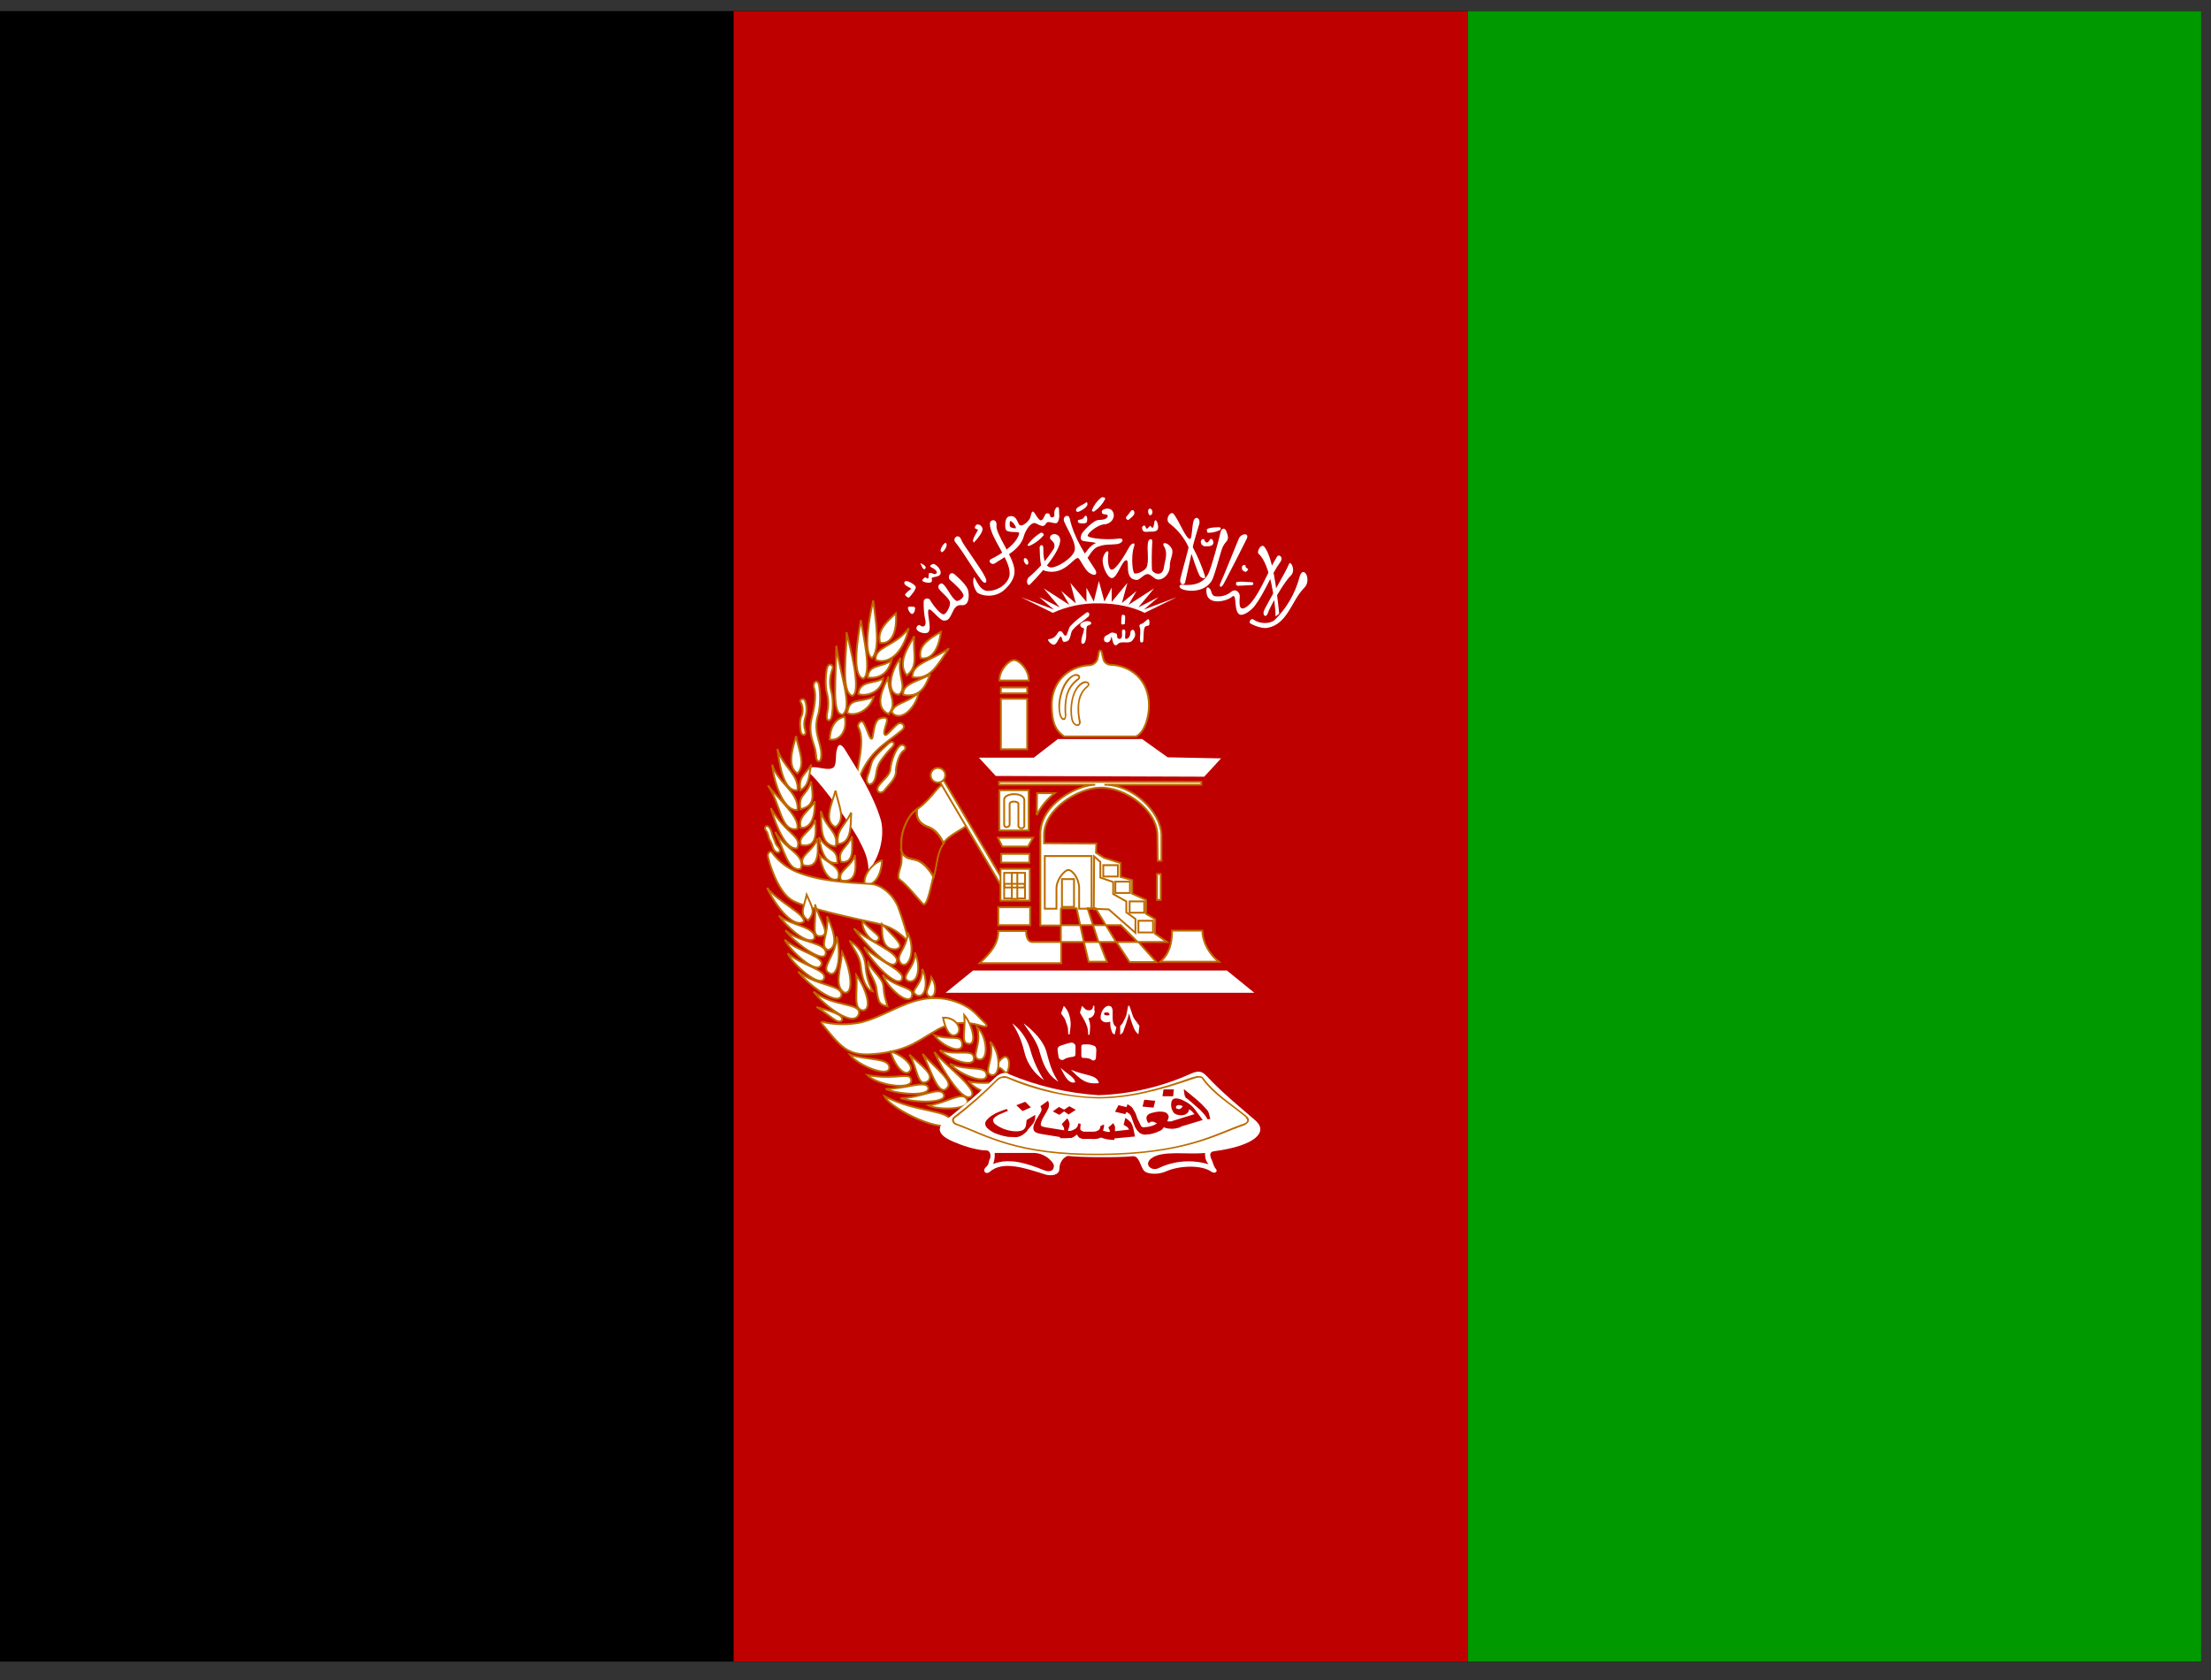 <svg width="75" height="57" viewBox="0 0 75 57" fill="none" xmlns="http://www.w3.org/2000/svg">
<rect x="0" y="0" width="75" height="57" fill="#333333" stroke="none"/>
<g clip-path="url(#clip0_1_49592)">
<path fill-rule="evenodd" clip-rule="evenodd" d="M0 0.375H74.667V56.375H0V0.375Z" fill="black"/>
<path fill-rule="evenodd" clip-rule="evenodd" d="M49.782 0.375H74.667V56.375H49.782V0.375Z" fill="#009900"/>
<path fill-rule="evenodd" clip-rule="evenodd" d="M24.885 0.375H49.782V56.375H24.885V0.375Z" fill="#BF0000"/>
<path fill-rule="evenodd" clip-rule="evenodd" d="M39.757 31.575H40.787C40.787 31.972 41.035 32.394 41.345 32.63H39.36C39.67 32.357 39.757 32.009 39.757 31.575Z" fill="white" stroke="#BD6B00" stroke-width="0.062"/>
<path fill-rule="evenodd" clip-rule="evenodd" d="M33.206 25.707L33.777 26.327L40.849 26.352L41.42 25.731L39.608 25.694L38.74 25.074H35.886L35.067 25.707H33.206Z" fill="white"/>
<path fill-rule="evenodd" clip-rule="evenodd" d="M36.097 24.987H38.541C38.864 24.813 38.975 24.255 38.975 23.945C38.975 23.027 38.318 22.58 37.673 22.555C37.574 22.555 37.462 22.481 37.437 22.394C37.375 22.195 37.387 22.059 37.313 22.071C37.263 22.071 37.276 22.195 37.226 22.369C37.189 22.468 37.09 22.555 36.978 22.568C36.184 22.605 35.663 23.188 35.675 23.945C35.688 24.441 35.75 24.739 36.097 24.987Z" fill="white" stroke="#BD6B00" stroke-width="0.062"/>
<path fill-rule="evenodd" clip-rule="evenodd" d="M32.09 33.684H42.549L41.618 32.928H33.008L32.077 33.684H32.09Z" fill="white"/>
<path fill-rule="evenodd" clip-rule="evenodd" d="M36.891 30.818L37.077 31.389H37.511L37.164 30.818H36.891ZM36.643 31.389L36.767 31.96H37.263L37.077 31.389H36.643ZM37.511 31.389L37.859 31.96H38.591L38.02 31.389H37.511ZM33.231 32.679C33.616 32.319 33.864 32.022 33.864 31.587H34.807C34.807 31.836 34.894 31.972 35.03 31.96H35.985V31.401H35.291V28.337C35.266 27.245 36.606 26.625 37.152 26.625H33.889V26.526H40.75V26.625H37.462C38.442 26.625 39.385 27.555 39.397 28.337V29.205H39.273L39.261 28.349C39.261 27.493 38.181 26.699 37.313 26.724C36.569 26.736 35.402 27.456 35.415 28.337V28.61L37.189 28.622L37.176 28.932L37.449 29.106L38.008 29.28V29.751L38.405 29.863V30.322L38.876 30.533V31.004L39.186 31.191L39.174 31.674L39.584 31.96H38.616L39.224 32.642H38.318L37.871 31.96H37.288L37.549 32.63H36.928L36.767 31.96H35.998V32.679H33.243H33.231ZM35.985 30.818V31.389H36.643L36.519 30.818H35.973H35.985Z" fill="white" stroke="#BD6B00" stroke-width="0.062"/>
<path fill-rule="evenodd" clip-rule="evenodd" d="M36.023 29.826H36.432V30.769H36.023V29.826Z" stroke="#BD6B00" stroke-width="0.062"/>
<path fill-rule="evenodd" clip-rule="evenodd" d="M35.44 30.831H35.837V30.136C35.837 29.838 36.109 29.528 36.234 29.516C36.382 29.516 36.593 29.801 36.606 30.111V30.831H37.028V29.044H35.44V30.831V30.831ZM38.616 31.24H39.112V31.637H38.616V31.24ZM38.318 30.583H38.814V30.967H38.318V30.583ZM37.834 29.913H38.33V30.297H37.834V29.913ZM37.425 29.354H37.921V29.739H37.425V29.354Z" stroke="#BD6B00" stroke-width="0.062"/>
<path fill-rule="evenodd" clip-rule="evenodd" d="M37.09 30.831L37.611 30.855L38.516 31.65V31.178L38.206 30.955V30.583L37.76 30.334V29.925L37.325 29.776V29.243L37.114 29.056L37.102 30.843L37.09 30.831Z" stroke="#BD6B00" stroke-width="0.062"/>
<path fill-rule="evenodd" clip-rule="evenodd" d="M39.248 29.652H39.373V30.533H39.248V29.652Z" fill="white" stroke="#BD6B00" stroke-width="0.062"/>
<path fill-rule="evenodd" clip-rule="evenodd" d="M32.04 26.699C31.891 26.451 31.705 27.047 31.072 27.481C30.787 27.679 30.576 28.213 30.576 28.56C30.576 28.808 30.601 29.044 30.576 29.28C30.564 29.416 30.402 29.751 30.514 29.838C30.787 30.037 31.147 30.508 31.308 30.669C31.457 30.793 31.581 30.012 31.68 29.677C31.804 29.305 31.755 28.846 32.077 28.511C32.3 28.262 32.871 28.039 32.822 27.94L32.04 26.699Z" fill="white" stroke="#BD6B00" stroke-width="0.062"/>
<path fill-rule="evenodd" clip-rule="evenodd" d="M32.003 28.61C31.953 28.493 31.887 28.384 31.804 28.287C31.725 28.189 31.623 28.112 31.506 28.064C31.392 28.03 31.289 27.966 31.209 27.878C31.161 27.825 31.127 27.761 31.11 27.692C31.095 27.61 31.095 27.526 31.11 27.444L31.072 27.481C30.787 27.679 30.576 28.213 30.576 28.56C30.572 28.655 30.572 28.75 30.576 28.846C30.601 28.907 30.613 28.97 30.65 29.007L30.787 29.106L31.122 29.193C31.247 29.249 31.358 29.334 31.445 29.441C31.535 29.537 31.61 29.645 31.668 29.764L31.693 29.664C31.792 29.329 31.779 28.932 32.015 28.61H32.003Z" fill="#BF0000" stroke="#BD6B00" stroke-width="0.062"/>
<path d="M31.11 27.431C31.047 27.84 31.283 27.989 31.506 28.064C31.73 28.151 31.916 28.386 32.003 28.61M30.551 28.796C30.65 29.168 30.898 29.118 31.122 29.193C31.345 29.28 31.581 29.565 31.68 29.788" stroke="#BD6B00" stroke-width="0.062"/>
<path fill-rule="evenodd" clip-rule="evenodd" d="M31.829 26.451L31.953 26.377L34.149 30.086L34.025 30.161L31.829 26.439V26.451Z" fill="white" stroke="#BD6B00" stroke-width="0.062"/>
<path fill-rule="evenodd" clip-rule="evenodd" d="M32.065 26.302C32.065 26.368 32.039 26.431 31.992 26.477C31.946 26.524 31.883 26.55 31.817 26.55C31.751 26.55 31.688 26.524 31.641 26.477C31.595 26.431 31.569 26.368 31.569 26.302C31.569 26.236 31.595 26.173 31.641 26.127C31.688 26.08 31.751 26.054 31.817 26.054C31.883 26.054 31.946 26.08 31.992 26.127C32.039 26.173 32.065 26.236 32.065 26.302ZM33.951 23.324H34.844V23.523H33.951V23.324ZM33.951 23.709H34.844V25.421H33.951V23.709ZM33.901 23.089H34.894C34.918 22.754 34.584 22.394 34.397 22.394C34.199 22.406 33.889 22.766 33.901 23.089Z" fill="white" stroke="#BD6B00" stroke-width="0.062"/>
<path fill-rule="evenodd" clip-rule="evenodd" d="M36.42 22.89C36.234 22.965 36.085 23.175 35.998 23.424C35.911 23.672 35.874 23.957 35.923 24.18C35.923 24.267 35.961 24.317 35.985 24.367C36.01 24.404 36.035 24.429 36.06 24.429C36.097 24.429 36.134 24.429 36.147 24.391L36.172 24.292C36.159 24.044 36.159 23.821 36.209 23.622C36.264 23.402 36.396 23.208 36.581 23.076C36.618 23.051 36.631 23.014 36.643 22.989C36.643 22.957 36.629 22.925 36.606 22.902C36.556 22.865 36.482 22.853 36.42 22.89ZM36.444 22.94C36.494 22.915 36.544 22.94 36.569 22.952L36.581 22.977C36.581 22.989 36.581 23.002 36.544 23.027C36.353 23.166 36.217 23.368 36.159 23.597C36.108 23.825 36.095 24.06 36.122 24.292C36.122 24.319 36.113 24.345 36.097 24.367C36.097 24.367 36.097 24.379 36.072 24.367C36.072 24.367 36.047 24.367 36.023 24.329C35.998 24.283 35.981 24.233 35.973 24.18C35.936 23.957 35.973 23.684 36.06 23.436C36.147 23.213 36.283 23.014 36.432 22.94H36.444Z" fill="#BD6B00"/>
<path fill-rule="evenodd" clip-rule="evenodd" d="M36.742 23.126C36.556 23.213 36.432 23.411 36.37 23.647C36.304 23.885 36.291 24.135 36.333 24.379C36.358 24.54 36.457 24.627 36.531 24.627C36.569 24.64 36.606 24.627 36.631 24.59C36.655 24.553 36.668 24.515 36.655 24.466C36.606 24.267 36.593 24.044 36.618 23.833C36.655 23.622 36.742 23.436 36.891 23.324C36.928 23.287 36.953 23.262 36.953 23.225C36.954 23.212 36.953 23.198 36.949 23.185C36.944 23.172 36.937 23.161 36.928 23.151C36.879 23.113 36.804 23.101 36.742 23.126ZM36.767 23.188C36.817 23.163 36.866 23.175 36.891 23.188L36.904 23.225L36.866 23.275C36.783 23.341 36.714 23.424 36.663 23.518C36.612 23.612 36.58 23.715 36.569 23.821C36.531 24.044 36.556 24.28 36.593 24.466C36.606 24.515 36.593 24.54 36.593 24.565L36.531 24.578C36.494 24.578 36.407 24.515 36.383 24.367C36.345 24.156 36.358 23.883 36.42 23.659C36.482 23.436 36.606 23.25 36.767 23.188Z" fill="#BD6B00"/>
<path fill-rule="evenodd" clip-rule="evenodd" d="M33.901 26.811H34.894V28.175H33.901V26.811ZM33.963 28.97H34.918V29.267H33.963V28.97ZM33.938 29.478H34.931V30.558H33.938V29.478ZM33.864 30.781H34.943V31.389H33.864V30.781ZM34 28.721H34.869L35.042 28.424H33.851L34 28.721ZM35.167 27.654L35.179 26.91H35.775C35.519 27.109 35.311 27.364 35.167 27.654Z" fill="white" stroke="#BD6B00" stroke-width="0.062"/>
<path fill-rule="evenodd" clip-rule="evenodd" d="M34.062 27.965C34.062 28.126 34.248 28.064 34.248 27.977V27.282C34.248 27.158 34.546 27.183 34.546 27.27V28.014C34.546 28.138 34.757 28.126 34.745 28.014V27.146C34.745 26.873 34.062 26.885 34.062 27.133V27.965ZM34.062 29.615H34.77V30.483H34.062V29.615Z" stroke="#BD6B00" stroke-width="0.062"/>
<path fill-rule="evenodd" clip-rule="evenodd" d="M34.509 29.987H34.757V30.111H34.509V29.987ZM34.075 29.987H34.323V30.111H34.075V29.987ZM34.323 29.615H34.509V29.987H34.323V29.615ZM34.323 30.111H34.509V30.496H34.323V30.111ZM30.39 20.806C30.439 21.488 30.216 21.873 29.856 21.811C29.757 21.439 29.98 21.178 30.39 20.806ZM29.583 22.332C29.261 22.171 29.497 20.905 29.621 20.372C29.707 21.054 29.869 22.022 29.583 22.332Z" fill="white" stroke="#BD6B00" stroke-width="0.062"/>
<path fill-rule="evenodd" clip-rule="evenodd" d="M29.695 22.394C30.241 22.58 30.688 21.997 30.824 21.314C30.378 21.935 29.645 21.935 29.707 22.394H29.695ZM29.286 23.027C28.864 22.915 29.112 21.575 29.199 21.041C29.286 21.6 29.583 22.84 29.286 23.027ZM29.434 22.989C29.459 22.53 29.918 22.654 30.241 22.406C30.179 22.654 29.993 23.051 29.434 22.989ZM28.913 23.61C28.492 23.486 28.74 22.046 28.715 21.451C28.839 21.972 29.236 23.473 28.913 23.61ZM29.112 23.548C29.459 23.659 29.918 23.424 29.956 23.014C29.645 23.225 29.174 23.064 29.112 23.548Z" fill="white" stroke="#BD6B00" stroke-width="0.062"/>
<path fill-rule="evenodd" clip-rule="evenodd" d="M28.591 24.242C28.194 24.28 28.367 23.051 28.367 21.91C28.516 22.977 28.926 23.957 28.591 24.242Z" fill="white" stroke="#BD6B00" stroke-width="0.062"/>
<path fill-rule="evenodd" clip-rule="evenodd" d="M28.74 24.193C29.013 24.317 29.497 24.106 29.633 23.647C29.137 23.858 28.814 23.647 28.74 24.193ZM31.916 21.439C31.841 22.047 31.593 22.394 31.234 22.332C31.134 21.96 31.432 21.712 31.916 21.439ZM30.948 22.977C31.556 23.064 31.767 22.605 32.189 21.997C31.606 22.419 30.923 22.493 30.948 22.989V22.977Z" fill="white" stroke="#BD6B00" stroke-width="0.062"/>
<path fill-rule="evenodd" clip-rule="evenodd" d="M30.762 22.915C30.439 22.518 30.762 22.009 31.01 21.587C30.961 22.22 31.172 22.58 30.762 22.915ZM30.638 23.573C30.588 23.175 31.258 23.089 31.556 22.878C31.445 23.101 31.308 23.709 30.626 23.573H30.638Z" fill="white" stroke="#BD6B00" stroke-width="0.062"/>
<path fill-rule="evenodd" clip-rule="evenodd" d="M30.489 23.573C30.03 23.523 30.216 22.741 30.551 22.319C30.415 22.915 30.799 23.324 30.489 23.573Z" fill="white" stroke="#BD6B00" stroke-width="0.062"/>
<path fill-rule="evenodd" clip-rule="evenodd" d="M30.142 24.23C29.621 23.982 29.956 23.337 30.142 22.952C30.067 23.461 30.489 23.846 30.142 24.218V24.23Z" fill="white" stroke="#BD6B00" stroke-width="0.062"/>
<path fill-rule="evenodd" clip-rule="evenodd" d="M30.241 24.156C30.514 24.528 31.047 24.056 31.159 23.511C30.7 23.895 30.353 23.833 30.241 24.168V24.156ZM29.05 26.674C29 26.141 29.397 25.185 29.112 24.664C29.075 24.59 29.199 24.404 29.286 24.515C29.41 24.701 29.534 25.223 29.596 25.024C29.645 24.813 29.658 24.453 29.844 24.379C29.968 24.342 30.129 24.305 30.08 24.503C30.03 24.677 29.931 24.925 30.043 24.937C30.105 24.937 30.291 24.689 30.452 24.565C30.576 24.466 30.774 24.64 30.576 24.788C29.98 25.285 29.397 25.52 29.05 26.674ZM27.971 34.677C27.896 34.677 27.809 34.64 27.896 34.751C28.603 35.62 28.802 35.868 29.832 35.744C30.861 35.607 31.11 35.322 31.841 34.913C32.053 34.801 32.285 34.733 32.524 34.711C32.762 34.69 33.003 34.716 33.231 34.788C33.43 34.85 33.554 34.85 33.405 34.702C33.256 34.565 33.095 34.367 32.908 34.23C32.446 33.921 31.882 33.801 31.333 33.895C30.588 34.019 29.956 34.503 29.199 34.689C28.794 34.771 28.376 34.771 27.971 34.689V34.677ZM33.901 36.228C34.025 36.252 34.112 36.501 34.186 36.339C34.286 36.054 34.211 35.843 34.087 35.855C33.938 35.893 33.703 36.228 33.901 36.228Z" fill="white" stroke="#BD6B00" stroke-width="0.062"/>
<path fill-rule="evenodd" clip-rule="evenodd" d="M27.487 26.265C27.338 26.091 27.375 26.041 27.611 26.029C27.784 26.029 28.132 26.153 28.268 26.041C28.392 25.955 28.33 25.582 28.392 25.421C28.417 25.309 28.479 25.173 28.64 25.396C29.087 26.116 29.633 26.984 29.881 27.828C30.005 28.3 29.881 29.044 29.459 29.54C29.459 29.119 29.311 28.833 29.124 28.473C28.876 28.014 27.995 26.736 27.487 26.252V26.265Z" fill="white"/>
<path fill-rule="evenodd" clip-rule="evenodd" d="M29.335 30.037C29.832 30.037 29.918 29.379 29.918 29.193C29.67 29.242 29.248 29.652 29.335 30.037ZM33.616 36.476C33.963 36.55 33.951 35.707 33.591 35.347C33.752 35.893 33.343 36.389 33.603 36.463L33.616 36.476ZM33.467 36.463C33.492 36.86 32.474 36.414 32.226 36.091C32.822 36.352 33.442 36.141 33.467 36.463ZM33.033 35.893C33.07 36.277 32.164 35.93 31.879 35.632C32.487 35.831 32.995 35.57 33.033 35.88V35.893ZM33.194 35.942C33.554 36.029 33.492 35.148 33.144 34.85C33.318 35.434 32.921 35.855 33.194 35.942ZM32.822 35.409C33.181 35.496 32.971 34.739 32.71 34.441C32.76 34.987 32.586 35.372 32.834 35.409H32.822ZM32.636 35.409C32.673 35.806 31.966 35.508 31.693 35.123C32.288 35.31 32.598 35.086 32.636 35.409ZM32.45 35.099C32.673 34.937 32.437 34.503 31.99 34.528C32.04 34.788 32.189 35.26 32.45 35.099ZM34.186 36.922C34.199 37.319 33.194 37.121 32.871 36.699C33.517 36.823 34.149 36.6 34.174 36.922H34.186ZM30.167 36.203C30.204 36.6 29.1 36.153 28.827 35.781C29.41 35.98 30.129 35.88 30.167 36.203ZM30.837 36.364C31.072 36.203 30.601 35.781 30.216 35.682C30.266 35.942 30.588 36.526 30.837 36.377V36.364ZM30.911 36.65C30.936 37.009 29.732 36.811 29.422 36.476C30.452 36.662 30.874 36.339 30.911 36.65Z" fill="white" stroke="#BD6B00" stroke-width="0.062"/>
<path fill-rule="evenodd" clip-rule="evenodd" d="M31.482 36.885C31.606 37.22 30.452 37.133 30.043 36.947C30.7 36.947 31.382 36.65 31.482 36.885Z" fill="white" stroke="#BD6B00" stroke-width="0.062"/>
<path fill-rule="evenodd" clip-rule="evenodd" d="M32.015 37.133C32.139 37.431 31.072 37.431 30.551 37.258C31.246 37.258 31.891 36.836 32.015 37.133ZM32.797 37.295C32.995 37.654 31.854 37.679 31.494 37.506C32.139 37.419 32.636 37.009 32.797 37.295ZM31.469 36.687C31.11 36.91 31.134 36.24 30.849 35.781C31.296 36.191 31.717 36.476 31.469 36.687Z" fill="white" stroke="#BD6B00" stroke-width="0.062"/>
<path fill-rule="evenodd" clip-rule="evenodd" d="M32.114 36.935C31.817 37.195 31.569 36.277 31.296 35.756C31.742 36.252 32.387 36.712 32.114 36.922V36.935ZM32.958 37.183C32.71 37.481 31.966 36.315 31.693 35.694C32.102 36.178 33.157 36.935 32.958 37.183ZM32.239 38.076C32.114 38.523 30.229 37.654 30.005 37.195C31.097 37.766 32.263 37.642 32.239 38.064V38.076ZM26.196 28.92C26.147 28.858 26.023 28.92 26.047 29.056C26.085 29.242 26.358 30.198 26.829 30.52C27.164 30.769 28.938 31.153 29.732 31.327C30.179 31.414 30.539 31.637 30.837 31.985C30.735 31.573 30.61 31.167 30.464 30.769C30.315 30.396 29.918 29.999 29.497 29.987C28.74 29.95 27.747 29.888 27.015 29.578C26.684 29.438 26.396 29.21 26.184 28.92H26.196Z" fill="white" stroke="#BD6B00" stroke-width="0.062"/>
<path fill-rule="evenodd" clip-rule="evenodd" d="M30.576 32.704C30.824 32.878 31.085 32.245 30.787 31.637C30.774 32.22 30.315 32.419 30.576 32.704Z" fill="white" stroke="#BD6B00" stroke-width="0.062"/>
<path fill-rule="evenodd" clip-rule="evenodd" d="M30.812 33.287C31.147 33.386 31.246 32.791 31.035 32.319C31.072 32.828 30.502 33.138 30.812 33.287Z" fill="white" stroke="#BD6B00" stroke-width="0.062"/>
<path fill-rule="evenodd" clip-rule="evenodd" d="M31.072 33.759C31.395 33.92 31.506 33.312 31.283 32.878C31.308 33.436 30.824 33.61 31.072 33.746V33.759Z" fill="white" stroke="#BD6B00" stroke-width="0.062"/>
<path fill-rule="evenodd" clip-rule="evenodd" d="M30.936 33.796C30.812 34.168 30.067 33.461 29.943 33.076C30.402 33.535 31.023 33.473 30.936 33.783V33.796Z" fill="white" stroke="#BD6B00" stroke-width="0.062"/>
<path fill-rule="evenodd" clip-rule="evenodd" d="M30.601 33.213C30.452 33.585 29.521 32.592 29.311 32.133C29.77 32.592 30.7 32.94 30.601 33.2V33.213Z" fill="white" stroke="#BD6B00" stroke-width="0.062"/>
<path fill-rule="evenodd" clip-rule="evenodd" d="M30.415 32.63C30.266 33.064 29.261 31.91 28.963 31.501C29.459 31.947 30.526 32.319 30.415 32.63ZM30.378 32.208C30.75 32.133 30.365 31.836 29.918 31.352C29.906 31.86 29.98 32.22 30.378 32.208Z" fill="white" stroke="#BD6B00" stroke-width="0.062"/>
<path fill-rule="evenodd" clip-rule="evenodd" d="M29.77 31.91C29.931 31.749 29.633 31.674 29.261 31.253C29.199 31.538 29.608 32.059 29.782 31.91H29.77ZM31.506 33.796C31.705 33.92 31.829 33.511 31.593 33.151C31.531 33.548 31.333 33.647 31.506 33.796ZM27.263 31.277C26.854 31.525 26.196 30.533 26.023 30.123C26.382 30.595 27.338 31.017 27.263 31.277Z" fill="white" stroke="#BD6B00" stroke-width="0.062"/>
<path fill-rule="evenodd" clip-rule="evenodd" d="M27.623 31.848C27.387 32.096 26.668 31.414 26.42 31.066C26.792 31.401 27.722 31.439 27.623 31.848Z" fill="white" stroke="#BD6B00" stroke-width="0.062"/>
<path fill-rule="evenodd" clip-rule="evenodd" d="M28.008 32.369C27.933 32.717 26.891 31.935 26.643 31.563C27.09 31.997 28.082 31.96 28.008 32.369Z" fill="white" stroke="#BD6B00" stroke-width="0.062"/>
<path fill-rule="evenodd" clip-rule="evenodd" d="M27.846 32.754C27.685 33.064 26.829 32.282 26.618 31.885C27.152 32.332 27.983 32.444 27.859 32.754H27.846ZM27.412 31.228C27.673 30.942 27.561 30.806 27.363 30.359C27.263 30.818 27.102 31.004 27.412 31.228ZM27.772 31.761C28.268 31.786 27.772 31.19 27.648 30.682C27.698 31.253 27.524 31.712 27.772 31.761Z" fill="white" stroke="#BD6B00" stroke-width="0.062"/>
<path fill-rule="evenodd" clip-rule="evenodd" d="M28.082 32.233C28.417 32.158 28.33 31.674 28.057 31.091C28.119 31.724 27.772 32.084 28.082 32.233ZM27.958 33.188C27.834 33.56 26.866 32.692 26.717 32.344C27.214 32.766 28.045 32.903 27.958 33.188Z" fill="white" stroke="#BD6B00" stroke-width="0.062"/>
<path fill-rule="evenodd" clip-rule="evenodd" d="M28.541 33.783C28.405 34.156 27.387 33.386 27.077 32.965C27.685 33.461 28.616 33.411 28.541 33.783Z" fill="white" stroke="#BD6B00" stroke-width="0.062"/>
<path fill-rule="evenodd" clip-rule="evenodd" d="M29.137 34.391C28.976 34.925 27.909 34.069 27.598 33.647C28.268 34.168 29.211 34.019 29.137 34.391ZM28.144 33.027C28.43 33.163 28.541 32.357 28.38 31.774C28.38 32.394 27.797 32.865 28.132 33.014L28.144 33.027Z" fill="white" stroke="#BD6B00" stroke-width="0.062"/>
<path fill-rule="evenodd" clip-rule="evenodd" d="M28.628 33.672C28.976 33.771 28.876 32.89 28.566 32.307C28.529 32.89 28.281 33.424 28.628 33.672ZM29.248 34.28C29.621 34.292 29.372 33.523 29.05 33.089C29.099 33.647 28.926 34.205 29.248 34.28ZM28.566 34.602C28.442 34.801 28.169 34.441 27.698 34.168C28.119 34.292 28.616 34.416 28.566 34.602ZM28.343 28.064C28.715 27.791 28.43 27.295 28.343 26.823C28.219 27.27 27.921 27.865 28.343 28.064ZM28.343 28.721C27.784 28.659 27.871 27.965 27.846 27.518C28.02 28.126 28.467 28.225 28.343 28.734V28.721ZM28.417 28.635C28.876 28.61 28.851 28.089 28.876 27.568C28.64 28.051 28.38 28.126 28.417 28.635Z" fill="white" stroke="#BD6B00" stroke-width="0.062"/>
<path fill-rule="evenodd" clip-rule="evenodd" d="M28.405 29.28C28.032 29.317 27.859 28.957 27.784 28.411C28.119 28.92 28.417 28.759 28.405 29.28ZM28.529 29.242C28.988 29.305 28.901 28.771 28.901 28.374C28.752 28.746 28.38 28.87 28.529 29.242Z" fill="white" stroke="#BD6B00" stroke-width="0.062"/>
<path fill-rule="evenodd" clip-rule="evenodd" d="M27.809 29.019C27.846 29.367 28.07 29.962 28.43 29.826C28.566 29.404 28.107 29.317 27.809 29.019Z" fill="white" stroke="#BD6B00" stroke-width="0.062"/>
<path fill-rule="evenodd" clip-rule="evenodd" d="M28.529 29.863C28.38 29.565 28.901 29.404 29 29.007C29.062 29.578 29.013 29.95 28.529 29.875V29.863ZM27.052 26.24C27.338 25.942 27.09 25.446 27.003 24.974C26.879 25.421 26.693 26.017 27.052 26.24ZM27.052 26.811C26.556 26.873 26.432 25.855 26.37 25.409C26.544 26.017 27.114 26.277 27.052 26.823V26.811ZM27.152 26.811C27.499 26.625 27.425 26.228 27.524 25.942C27.3 26.302 27.077 26.352 27.152 26.811Z" fill="white" stroke="#BD6B00" stroke-width="0.062"/>
<path fill-rule="evenodd" clip-rule="evenodd" d="M27.04 27.481C26.531 27.518 26.221 26.389 26.196 25.942C26.358 26.55 27.114 26.873 27.052 27.481H27.04ZM27.152 27.456C27.648 27.344 27.586 27.022 27.511 26.513C27.35 27.034 27.077 26.922 27.152 27.456Z" fill="white" stroke="#BD6B00" stroke-width="0.062"/>
<path fill-rule="evenodd" clip-rule="evenodd" d="M27.04 28.126C26.469 28.225 26.506 27.307 26.047 26.649C26.444 27.146 27.164 27.766 27.04 28.126ZM27.164 28.089C27.611 28.113 27.66 27.456 27.636 27.183C27.524 27.456 27.015 27.704 27.176 28.101L27.164 28.089Z" fill="white" stroke="#BD6B00" stroke-width="0.062"/>
<path fill-rule="evenodd" clip-rule="evenodd" d="M26.147 27.419C26.358 28.126 26.668 28.833 27.04 28.784C27.226 28.374 26.68 28.324 26.147 27.419Z" fill="white" stroke="#BD6B00" stroke-width="0.062"/>
<path fill-rule="evenodd" clip-rule="evenodd" d="M27.177 28.672C27.028 28.362 27.549 28.213 27.648 27.816C27.71 28.386 27.66 28.759 27.177 28.672ZM26.296 28.225C26.606 28.858 26.742 29.59 27.164 29.478C27.325 28.982 26.693 28.883 26.296 28.225Z" fill="white" stroke="#BD6B00" stroke-width="0.062"/>
<path fill-rule="evenodd" clip-rule="evenodd" d="M27.251 29.367C27.065 29.019 27.586 28.907 27.722 28.448C27.784 29.044 27.722 29.478 27.251 29.354V29.367ZM28.144 25.086C28.442 25.161 28.765 24.826 28.653 24.317C28.305 24.391 28.157 24.714 28.144 25.086ZM27.164 24.826C27.189 24.974 27.375 24.987 27.313 24.776C27.267 24.639 27.267 24.491 27.313 24.354C27.373 24.169 27.373 23.969 27.313 23.783C27.263 23.659 27.09 23.734 27.164 23.833C27.238 23.945 27.251 24.18 27.189 24.292C27.114 24.453 27.139 24.664 27.164 24.826ZM30.005 26.811C29.881 26.972 29.645 26.86 29.832 26.625C29.98 26.439 30.204 26.277 30.204 26.079C30.229 25.831 30.365 25.458 30.502 25.322C30.638 25.185 30.799 25.372 30.65 25.471C30.489 25.57 30.378 26.017 30.39 26.19C30.378 26.439 30.142 26.625 30.005 26.811ZM29.633 26.525C29.509 26.699 29.335 26.587 29.434 26.314C29.521 26.128 29.534 25.88 29.633 25.744C29.782 25.533 30.005 25.359 30.142 25.223C30.291 25.099 30.39 25.223 30.266 25.347C30.114 25.499 29.977 25.665 29.856 25.843C29.683 26.116 29.757 26.339 29.633 26.525ZM27.685 25.632C27.673 25.88 27.871 25.93 27.859 25.582C27.859 25.21 27.586 24.863 27.735 24.305C27.834 24.032 27.834 23.523 27.784 23.262C27.735 22.989 27.536 23.163 27.623 23.374C27.698 23.622 27.611 24.069 27.549 24.305C27.363 24.974 27.698 25.297 27.673 25.632H27.685ZM28.219 24.267C28.194 24.503 27.995 24.515 28.057 24.205C28.107 23.957 28.107 23.759 28.057 23.548C27.983 23.287 28.008 22.84 28.057 22.654C28.119 22.456 28.305 22.567 28.231 22.716C28.144 22.951 28.131 23.206 28.194 23.448C28.268 23.697 28.256 24.044 28.219 24.28V24.267ZM26.283 28.87C26.382 28.982 26.531 28.907 26.407 28.746C26.283 28.622 26.32 28.597 26.246 28.448C26.172 28.275 26.184 28.188 26.097 28.076C26.01 27.952 25.898 28.076 25.973 28.163C26.072 28.287 26.047 28.362 26.097 28.473C26.221 28.659 26.184 28.759 26.283 28.87ZM28.814 31.922C28.966 32.006 29.095 32.126 29.19 32.271C29.285 32.415 29.343 32.581 29.36 32.754C29.373 33.063 29.458 33.364 29.608 33.635C29.36 33.573 29.236 33.176 29.199 32.791C29.162 32.394 28.951 32.233 28.827 31.922H28.814ZM29.447 32.654C29.658 33.039 29.943 33.188 29.968 33.473C29.993 33.808 30.018 33.821 30.105 34.143C29.856 34.081 29.794 34.056 29.732 33.56C29.695 33.213 29.41 32.977 29.447 32.654Z" fill="white" stroke="#BD6B00" stroke-width="0.062"/>
<path fill-rule="evenodd" clip-rule="evenodd" d="M35.973 36.228C36.097 36.451 36.221 36.786 36.469 36.724C36.469 36.563 36.209 36.439 35.973 36.228ZM36.345 36.302C36.804 36.501 37.214 36.451 37.276 36.749C36.829 36.798 36.655 36.625 36.333 36.302H36.345ZM34.348 34.726C34.656 34.966 34.874 35.303 34.968 35.682C35.068 36.025 35.219 36.351 35.415 36.65C35.092 36.433 34.858 36.107 34.757 35.731C34.67 35.359 34.559 35.074 34.348 34.739V34.726ZM34.732 34.726C35.08 34.999 35.402 35.322 35.502 35.707C35.601 36.066 35.663 36.339 35.899 36.699C35.526 36.463 35.39 36.116 35.278 35.731C35.191 35.359 34.968 35.086 34.732 34.739V34.726ZM35.874 35.632C35.869 35.601 35.875 35.569 35.891 35.542C35.907 35.515 35.931 35.494 35.961 35.483C36.067 35.446 36.174 35.413 36.283 35.384C36.407 35.347 36.482 35.434 36.482 35.496V35.744C36.482 35.831 36.457 35.843 36.395 35.855C36.308 35.868 36.184 35.88 36.097 35.942C36.023 35.992 35.948 35.955 35.911 35.88L35.874 35.632ZM37.189 35.632C37.189 35.558 37.164 35.496 37.114 35.483C37.02 35.444 36.919 35.427 36.817 35.434C36.693 35.434 36.68 35.458 36.68 35.508V35.769C36.68 35.868 36.68 35.868 36.73 35.893C36.817 35.893 36.953 35.893 37.04 35.967C37.102 36.004 37.164 35.967 37.176 35.893L37.189 35.632Z" fill="white"/>
<path fill-rule="evenodd" clip-rule="evenodd" d="M40.874 39.119C40.874 39.267 40.899 39.392 40.998 39.503C40.43 39.332 39.819 39.38 39.286 39.64C39.062 39.739 38.789 39.516 39.05 39.305C39.422 39.019 40.254 39.181 40.874 39.119ZM33.74 39.119C33.751 39.245 33.734 39.372 33.69 39.491C34.236 39.28 34.819 39.466 35.377 39.689C35.75 39.851 35.787 39.565 35.725 39.478C35.656 39.375 35.565 39.288 35.457 39.226C35.349 39.163 35.229 39.127 35.105 39.119H33.74ZM34.211 36.426C34.05 36.364 33.876 36.426 33.715 36.6C33.181 37.121 32.549 37.63 32.04 38.039C31.854 38.2 31.668 38.498 32.462 38.784C32.499 38.808 33.082 39.032 33.454 39.032C33.616 39.032 33.616 39.255 33.578 39.317C33.516 39.441 33.566 39.491 33.442 39.602C33.306 39.727 33.442 39.863 33.566 39.764C34.013 39.367 34.757 39.627 35.464 39.851C35.638 39.9 35.936 39.888 35.936 39.652C35.936 39.404 36.122 39.23 36.234 39.218C36.531 39.267 37.971 39.28 38.405 39.23C38.653 39.193 38.678 39.59 38.814 39.727C38.913 39.838 39.273 39.863 39.534 39.751C40.03 39.528 40.775 39.528 41.085 39.751C41.209 39.838 41.321 39.751 41.246 39.664C41.147 39.541 41.159 39.466 41.109 39.367C40.986 39.119 41.085 39.069 41.209 39.057C42.574 38.87 43.02 38.411 42.598 38.027C42.053 37.555 41.457 37.072 40.936 36.513C40.787 36.364 40.688 36.302 40.402 36.426C39.414 36.874 38.348 37.123 37.263 37.158C36.213 37.09 35.181 36.847 34.211 36.439V36.426Z" fill="white"/>
<path fill-rule="evenodd" clip-rule="evenodd" d="M40.638 36.501L40.44 36.55C39.323 36.947 38.306 37.22 37.251 37.22C36.221 37.22 35.142 36.923 34.162 36.526C34.101 36.505 34.036 36.505 33.975 36.526C33.913 36.538 33.851 36.575 33.814 36.612C33.356 37.071 32.867 37.498 32.35 37.89C32.263 37.952 32.276 38.114 32.412 38.163C33.442 38.535 34.447 39.218 37.325 39.193C40.241 39.168 41.271 38.498 42.189 38.188C42.251 38.163 42.313 38.126 42.35 38.064C42.359 38.049 42.365 38.033 42.367 38.016C42.369 37.999 42.368 37.981 42.363 37.965C42.347 37.926 42.321 37.892 42.288 37.865C41.755 37.431 41.196 37.084 40.824 36.575C40.787 36.513 40.712 36.501 40.638 36.513V36.501ZM40.638 36.563C40.7 36.563 40.762 36.563 40.775 36.6C41.147 37.133 41.73 37.468 42.251 37.903L42.301 37.99C42.304 37.997 42.306 38.006 42.306 38.014C42.306 38.023 42.304 38.031 42.301 38.039C42.288 38.076 42.226 38.114 42.176 38.126C41.234 38.449 40.229 39.119 37.338 39.143C34.459 39.168 33.467 38.486 32.437 38.114C32.338 38.064 32.35 37.965 32.387 37.94C32.908 37.543 33.405 37.096 33.851 36.65C33.89 36.614 33.937 36.588 33.988 36.575H34.137C35.117 37.001 36.17 37.237 37.239 37.27C38.318 37.27 39.348 36.997 40.464 36.612C40.524 36.589 40.587 36.572 40.651 36.563H40.638Z" fill="#BD6B00"/>
<path fill-rule="evenodd" clip-rule="evenodd" d="M33.578 17.779C33.578 17.605 33.827 17.592 33.802 17.828C33.765 18.113 34.36 18.858 34.41 19.317C34.447 19.627 34.224 19.888 34.013 20.061C33.891 20.148 33.748 20.199 33.599 20.21C33.451 20.221 33.302 20.191 33.169 20.123C33.057 20.024 32.958 19.714 33.045 19.59C33.07 19.553 33.206 20.049 33.504 20.049C33.913 20.049 34.248 19.739 34.248 19.466C34.273 18.994 33.591 18.25 33.578 17.779ZM34.757 18.945C34.832 18.895 34.931 19.106 34.856 19.156C34.794 19.193 34.67 18.994 34.757 18.932V18.945ZM34.943 18.511C34.906 18.535 34.844 18.511 34.856 18.486C34.976 18.32 35.128 18.181 35.303 18.076C35.353 18.052 35.427 18.126 35.402 18.163C35.276 18.31 35.119 18.429 34.943 18.511ZM36.507 17.27C36.544 17.195 36.767 17.108 36.829 17.059C36.879 16.997 36.904 17.108 36.879 17.146C36.842 17.233 36.643 17.357 36.556 17.369C36.519 17.369 36.482 17.32 36.507 17.282V17.27ZM37.04 17.307C37.105 17.142 37.212 16.997 37.35 16.885C37.412 16.848 37.511 16.885 37.487 16.935C37.402 17.099 37.279 17.24 37.127 17.344C37.09 17.381 37.028 17.344 37.04 17.307ZM36.581 17.642C36.544 17.667 36.569 17.729 36.593 17.741C36.668 17.766 36.779 17.766 36.842 17.741C36.916 17.692 36.879 17.381 36.779 17.543C36.705 17.642 36.655 17.617 36.581 17.642ZM35.675 18.337C35.514 18.213 35.725 18.039 35.886 18.163C36.221 18.411 35.39 19.379 34.943 19.826C34.856 19.913 34.782 19.702 34.894 19.59C35.217 19.319 35.497 19.001 35.725 18.647C35.775 18.585 35.812 18.448 35.675 18.337ZM37.574 17.518C37.586 17.394 37.375 17.518 37.375 17.357C37.375 17.27 37.611 17.208 37.71 17.307C37.871 17.481 37.747 17.766 37.462 17.791C37.239 17.791 36.842 18.126 36.904 18.188C36.966 18.275 37.574 18.324 37.933 18.275C38.157 18.238 38.107 18.436 37.884 18.461C37.66 18.486 37.487 18.461 37.288 18.535C37.04 18.597 36.941 18.908 36.804 19.032C36.779 19.056 36.705 18.932 36.73 18.883C36.829 18.734 36.978 18.511 37.152 18.436C37.251 18.399 36.854 18.387 36.73 18.349C36.631 18.324 36.655 18.188 36.693 18.113C36.742 18.014 37.114 17.63 37.276 17.642C37.412 17.642 37.561 17.605 37.574 17.518ZM38.194 17.543C38.268 17.481 38.318 17.381 38.38 17.32C38.417 17.282 38.492 17.32 38.479 17.419C38.467 17.506 38.355 17.568 38.293 17.63C38.231 17.667 38.169 17.58 38.206 17.543H38.194ZM39 17.257C39.112 17.257 39.124 17.456 39.025 17.481C38.951 17.506 38.901 17.27 39 17.257ZM38.74 17.878C38.74 18.064 38.827 18.052 38.988 18.039C39.149 18.039 39.286 18.039 39.286 17.89C39.286 17.729 39.199 17.58 39.162 17.692C39.149 17.791 39.124 17.965 39.062 17.89C39.013 17.828 39.038 17.816 38.938 17.915C38.876 17.977 38.876 17.89 38.839 17.84C38.814 17.803 38.74 17.865 38.74 17.89V17.878ZM37.598 18.771C37.561 19.007 37.598 19.329 37.71 19.329C37.859 19.329 38.157 18.833 38.306 18.56C38.392 18.411 38.529 18.387 38.467 18.548C38.38 18.784 38.392 19.292 38.467 19.441C38.517 19.515 38.839 19.367 38.889 19.255C38.988 19.044 38.901 18.659 38.938 18.424C38.951 18.275 39.1 18.238 39.087 18.387C39.068 18.696 39.063 19.007 39.075 19.317C39.075 19.441 39.435 19.615 39.484 19.242C39.509 19.019 39.633 18.784 39.484 18.535C39.385 18.374 39.621 18.387 39.745 18.61C39.832 18.759 39.67 19.007 39.683 19.193C39.683 19.491 39.459 19.664 39.298 19.664C39.149 19.664 39.05 19.478 38.926 19.478C38.802 19.478 38.653 19.689 38.554 19.677C38.107 19.652 38.343 19.019 38.206 19.007C38.057 19.007 37.896 19.627 37.71 19.615C37.536 19.59 37.338 19.094 37.425 18.895C37.487 18.697 37.611 18.647 37.598 18.771ZM39.695 17.779C39.484 17.654 39.695 17.32 39.807 17.431C40.005 17.679 40.204 18.238 40.353 18.287C40.44 18.312 40.427 17.865 40.489 17.667C40.539 17.506 40.712 17.555 40.688 17.754C40.675 17.816 40.44 18.548 40.464 18.573C40.63 18.882 40.767 19.206 40.874 19.54C40.911 19.689 40.737 19.59 40.712 19.565C40.601 19.391 40.415 18.759 40.415 18.796L40.204 19.751C40.179 19.875 39.993 19.851 40.042 19.627C40.08 19.453 40.328 18.597 40.316 18.56C40.173 18.254 39.961 17.986 39.695 17.779Z" fill="white"/>
<path fill-rule="evenodd" clip-rule="evenodd" d="M40.067 19.838C40.018 19.838 39.919 19.962 40.216 20.024C40.601 20.099 41.035 19.962 41.159 19.578C41.321 19.119 41.407 18.684 41.494 18.523C41.593 18.337 41.718 18.349 41.618 18.076C41.556 17.865 41.432 17.927 41.407 18.039C41.345 18.324 41.085 19.28 40.998 19.441C40.849 19.764 40.539 19.888 40.067 19.838Z" fill="white"/>
<path fill-rule="evenodd" clip-rule="evenodd" d="M40.861 18.324C40.812 18.238 40.712 18.324 40.737 18.411C40.743 18.446 40.761 18.478 40.789 18.501C40.816 18.524 40.851 18.536 40.886 18.535C40.973 18.535 41.159 18.548 41.159 18.411C41.159 18.312 41.072 18.225 41.023 18.337C40.961 18.436 40.899 18.424 40.861 18.337V18.324ZM40.948 17.952C40.923 17.977 40.948 18.089 40.986 18.076C41.128 18.077 41.269 18.043 41.395 17.977C41.42 17.952 41.407 17.89 41.37 17.89C41.246 17.89 41.047 17.89 40.948 17.952ZM42.04 18.238C42.139 18.089 42.388 18.076 42.288 18.287C42.033 18.799 41.773 19.308 41.507 19.813C41.407 19.987 41.333 19.9 41.407 19.764C41.494 19.59 42.015 18.275 42.04 18.238Z" fill="white"/>
<path fill-rule="evenodd" clip-rule="evenodd" d="M41.085 20.061C41.06 19.962 40.899 19.813 40.923 20.086C40.948 20.558 41.606 20.409 41.792 20.247C41.978 20.086 41.829 20.781 42.065 20.855C42.189 20.893 42.437 20.719 42.561 20.558C42.896 20.123 43.12 19.491 43.43 19.069C43.554 18.895 43.368 18.771 43.306 18.908C43.008 19.379 42.66 20.347 42.276 20.595C41.966 20.793 42.065 20.347 42.053 20.198C42.04 20.099 41.916 19.95 41.755 20.086C41.625 20.19 41.462 20.243 41.296 20.235C41.209 20.235 41.122 20.235 41.085 20.061Z" fill="white"/>
<path fill-rule="evenodd" clip-rule="evenodd" d="M42.251 19.193C42.251 19.156 42.114 19.143 42.127 19.28C42.127 19.379 42.251 19.404 42.263 19.404C42.45 19.255 42.226 19.329 42.251 19.18V19.193ZM41.966 19.739C41.928 19.739 41.891 19.863 41.99 19.875L42.474 19.851C42.524 19.851 42.549 19.739 42.425 19.751C42.276 19.751 42.09 19.714 41.966 19.751V19.739ZM34.273 17.679C34.335 17.679 34.472 17.853 34.459 17.915C34.459 17.94 34.31 17.915 34.273 17.878C34.236 17.841 34.248 17.679 34.273 17.679ZM33.616 18.97C33.492 19.044 33.641 19.18 33.74 19.119C34.087 18.883 34.608 18.647 34.732 18.188C34.77 18.039 34.906 17.803 35.042 17.754C35.167 17.692 35.365 17.989 35.489 17.754C35.564 17.63 35.824 17.841 35.886 17.704C35.961 17.543 35.923 17.456 35.923 17.282C35.923 17.183 35.837 17.158 35.775 17.32C35.75 17.394 35.775 17.468 35.762 17.518C35.737 17.543 35.688 17.568 35.638 17.543C35.613 17.518 35.638 17.456 35.564 17.419C35.539 17.419 35.489 17.406 35.464 17.444C35.377 17.605 35.34 17.754 35.204 17.568C35.092 17.444 35.03 17.183 34.956 17.53C34.931 17.654 34.745 17.828 34.633 17.828C34.497 17.828 34.534 17.456 34.236 17.518C34.075 17.555 34.087 17.853 34.112 17.952C34.149 18.113 34.608 18.002 34.571 18.101C34.497 18.436 34.025 18.771 33.616 18.97ZM30.799 20.607C30.787 20.669 30.861 20.818 30.936 20.831C31.01 20.831 31.06 20.669 31.035 20.607C31.01 20.57 30.812 20.57 30.799 20.607ZM31.209 21.215C31.159 21.166 31.01 21.302 31.134 21.401C31.196 21.463 31.445 21.538 31.506 21.426C31.606 21.277 31.42 20.744 31.506 20.682C31.569 20.62 31.854 21.029 32.003 21.054C32.338 21.104 32.251 20.483 32.623 20.533C32.859 20.558 32.884 20.26 32.846 20.061C32.822 19.875 32.524 19.615 32.387 19.491C32.214 19.342 32.127 19.615 32.239 19.689C32.387 19.813 32.648 20.049 32.685 20.198C32.698 20.272 32.511 20.421 32.437 20.384C32.263 20.285 32.114 19.888 31.966 19.801C31.916 19.776 31.792 19.838 31.841 19.962C31.916 20.099 32.214 20.297 32.226 20.446C32.239 20.57 32.102 20.843 32.003 20.843C31.891 20.843 31.631 20.508 31.544 20.347C31.494 20.285 31.358 20.285 31.333 20.396C31.325 20.626 31.346 20.855 31.395 21.079C31.42 21.277 31.283 21.29 31.209 21.215ZM30.712 20.148C30.663 20.198 30.812 20.297 30.837 20.272C30.886 20.223 31.097 19.987 31.06 19.9C31.023 19.826 30.737 19.652 30.688 19.739C30.601 19.875 30.961 19.95 30.899 19.987C30.829 20.032 30.767 20.086 30.712 20.148ZM31.221 19.106C31.221 19.106 31.32 19.416 31.395 19.28C31.445 19.193 31.221 19.106 31.221 19.106ZM31.37 19.602C31.345 19.602 31.246 19.689 31.308 19.726C31.407 19.776 31.668 19.826 31.606 19.64C31.569 19.528 32.003 19.64 31.891 19.342C31.846 19.25 31.772 19.176 31.68 19.131C31.631 19.131 31.494 19.193 31.581 19.243C31.643 19.267 31.829 19.379 31.767 19.453C31.68 19.528 31.631 19.416 31.531 19.441C31.482 19.441 31.519 19.59 31.482 19.627C31.482 19.652 31.395 19.578 31.37 19.59V19.602ZM32.052 18.424C31.976 18.487 31.923 18.575 31.904 18.672C31.904 18.697 31.941 18.746 31.966 18.734C32.042 18.676 32.095 18.592 32.114 18.498C32.114 18.461 32.09 18.399 32.052 18.424ZM32.4 18.387C32.301 18.262 32.524 18.064 32.611 18.324C32.673 18.486 33.293 19.305 33.417 19.578C33.516 19.764 33.417 19.838 33.306 19.702C32.995 19.305 32.735 18.808 32.4 18.387ZM33.045 18.399C33.157 18.275 33.38 18.027 33.318 17.903C33.268 17.779 33.132 17.779 33.107 17.816C32.983 17.977 33.206 17.94 33.169 17.989C33.107 18.113 33.045 18.188 33.008 18.312C32.995 18.349 33.02 18.424 33.045 18.399ZM42.698 18.796C42.611 18.734 42.772 18.424 42.884 18.548C43.169 18.883 43.306 19.987 43.392 20.818C43.392 20.818 43.268 20.93 43.268 20.905C43.268 20.471 43.082 19.119 42.698 18.796ZM36.109 17.729C36.01 17.506 36.246 17.431 36.283 17.58C36.444 18.3 36.842 18.846 37.152 19.329C37.239 19.478 37.152 19.578 36.941 19.429C36.792 19.329 36.631 18.945 36.569 18.932C36.42 18.908 36.097 19.553 35.44 19.367C35.266 19.317 35.278 18.808 35.266 18.585C35.266 18.473 35.39 18.461 35.39 18.585C35.39 18.796 35.39 19.23 35.651 19.255C35.874 19.255 36.345 18.957 36.444 18.709C36.544 18.461 36.209 17.977 36.109 17.716V17.729Z" fill="white"/>
<path fill-rule="evenodd" clip-rule="evenodd" d="M42.871 20.731C42.921 20.582 43.628 19.391 43.727 19.131C43.777 19.007 43.976 19.354 43.777 19.54C43.603 19.689 43.095 20.533 42.995 20.831C42.946 20.955 42.822 20.893 42.871 20.731Z" fill="white"/>
<path fill-rule="evenodd" clip-rule="evenodd" d="M44.075 19.602C44.199 19.106 44.522 19.677 44.236 19.95C43.814 20.372 43.678 21.178 42.995 21.302C42.822 21.339 42.499 21.215 42.4 21.141C42.363 21.116 42.425 20.942 42.536 21.029C42.698 21.153 43.045 21.19 43.231 21.042C43.636 20.646 43.928 20.149 44.075 19.602ZM37.003 21.178C36.966 21.215 36.879 21.215 36.866 21.265C36.829 21.439 36.866 21.538 36.829 21.712C36.792 21.885 36.668 21.885 36.68 21.749C36.68 21.575 36.842 21.314 36.73 21.302C36.655 21.29 36.606 21.19 36.68 21.141C36.817 21.054 36.891 21.066 36.978 21.091C37.015 21.104 37.028 21.153 37.003 21.178Z" fill="white"/>
<path fill-rule="evenodd" clip-rule="evenodd" d="M36.904 20.93C36.73 21.104 36.556 21.166 36.395 21.364C36.32 21.439 36.333 21.55 36.283 21.662C36.246 21.774 36.109 21.786 36.072 21.774C36.01 21.724 36.023 21.525 35.948 21.625C35.874 21.736 35.837 21.873 35.737 21.873C35.65 21.873 35.489 21.687 35.576 21.687C35.861 21.649 35.849 21.439 35.948 21.414C36.072 21.401 36.072 21.6 36.159 21.563C36.209 21.538 36.246 21.302 36.308 21.24C36.494 21.042 36.643 20.942 36.842 20.793C36.928 20.719 37.003 20.855 36.904 20.942V20.93ZM37.561 21.55C37.412 21.575 37.437 21.761 37.487 21.774C37.549 21.811 37.66 21.823 37.698 21.612C37.722 21.525 37.735 22.047 37.921 21.848C38.045 21.724 38.306 21.873 38.417 21.724C38.504 21.612 38.541 21.538 38.467 21.389C38.442 21.352 38.343 21.364 38.343 21.476C38.343 21.575 38.281 21.687 38.181 21.674C38.132 21.662 38.206 21.439 38.157 21.377C38.145 21.365 38.13 21.359 38.113 21.359C38.097 21.359 38.081 21.365 38.07 21.377C38.033 21.426 38.107 21.649 37.995 21.674C37.846 21.699 37.921 21.525 37.871 21.501C37.66 21.401 37.648 21.525 37.561 21.538V21.55ZM38.678 21.178C38.789 21.153 38.752 21.153 38.926 21.017C38.988 20.967 39 21.116 38.988 21.178C38.988 21.265 38.864 21.203 38.827 21.29C38.777 21.401 38.802 21.662 38.777 21.761C38.777 21.811 38.678 21.811 38.678 21.761C38.653 21.637 38.69 21.513 38.678 21.352C38.678 21.302 38.616 21.215 38.678 21.191V21.178ZM38.057 20.868C38.033 20.98 38.033 21.066 38.033 21.153C38.033 21.215 38.157 21.178 38.157 21.166C38.157 21.066 38.181 20.918 38.157 20.88C38.132 20.868 38.07 20.843 38.057 20.868Z" fill="white"/>
<path fill-rule="evenodd" clip-rule="evenodd" d="M37.276 19.714L37.102 20.409L36.854 19.937V20.421L36.308 19.776L36.494 20.471L35.998 20.049L36.271 20.52L35.402 19.962L35.948 20.607L35.253 20.26L35.75 20.682L34.633 20.26L35.712 20.793C36.203 20.57 36.737 20.46 37.276 20.471C37.884 20.471 38.43 20.595 38.827 20.793L39.919 20.26L38.802 20.682L39.298 20.26L38.616 20.607L39.149 19.962L38.281 20.52L38.554 20.049L38.057 20.458L38.243 19.776L37.71 20.421V19.937L37.462 20.409L37.276 19.714Z" fill="white"/>
<path d="M36.318 34.792L36.283 35.095H36.237L36.225 34.885C36.211 34.821 36.192 34.759 36.167 34.698C36.152 34.646 36.133 34.595 36.108 34.547L35.992 34.383L36.085 34.127C36.163 34.206 36.223 34.302 36.26 34.407C36.301 34.527 36.321 34.653 36.318 34.78M37.135 34.29C37.135 34.372 37.112 34.43 37.077 34.465C37.053 34.5 37.007 34.535 36.925 34.547L36.972 34.722C36.983 34.799 36.983 34.878 36.972 34.955C36.969 35.006 36.965 35.056 36.96 35.107H36.913C36.913 35.056 36.91 35.005 36.902 34.955C36.898 34.916 36.89 34.876 36.878 34.838L36.832 34.722C36.809 34.665 36.781 34.611 36.75 34.558L36.633 34.36L36.703 34.127L36.82 34.243C36.855 34.267 36.89 34.278 36.937 34.278C37.03 34.278 37.077 34.232 37.077 34.127H37.123V34.29M37.87 34.85L37.812 35.095C37.765 35.095 37.742 35.06 37.718 35.013L37.672 34.862C37.663 34.796 37.659 34.73 37.66 34.663C37.622 34.676 37.583 34.684 37.543 34.687C37.489 34.689 37.435 34.673 37.392 34.64C37.374 34.626 37.359 34.608 37.349 34.588C37.339 34.568 37.334 34.546 37.333 34.523C37.333 34.418 37.368 34.325 37.415 34.255C37.473 34.173 37.532 34.138 37.59 34.127C37.648 34.127 37.683 34.138 37.707 34.173C37.727 34.205 37.739 34.241 37.742 34.278V34.512C37.742 34.617 37.753 34.687 37.777 34.733C37.777 34.768 37.812 34.803 37.87 34.85ZM37.637 34.442C37.637 34.372 37.602 34.348 37.543 34.348C37.519 34.345 37.495 34.349 37.473 34.36C37.45 34.372 37.45 34.383 37.45 34.395C37.45 34.43 37.485 34.453 37.567 34.453L37.637 34.442ZM38.652 34.792L38.617 35.095C38.558 35.048 38.5 34.978 38.453 34.862C38.389 34.707 38.339 34.547 38.302 34.383C38.243 34.601 38.173 34.815 38.092 35.025C38.066 35.058 38.034 35.085 37.998 35.107V34.815C38.068 34.733 38.103 34.687 38.115 34.64C38.154 34.578 38.185 34.511 38.208 34.442L38.267 34.127H38.313L38.418 34.442C38.442 34.512 38.477 34.582 38.523 34.628L38.64 34.792" fill="white"/>
<path d="M40.927 37.638C40.973 37.685 40.997 37.732 41.008 37.778L41.055 37.965L40.962 37.977C40.93 37.914 40.891 37.855 40.845 37.802C40.804 37.753 40.761 37.706 40.717 37.662C40.652 37.602 40.586 37.543 40.518 37.487C40.443 37.418 40.365 37.351 40.285 37.288C40.238 37.265 40.215 37.242 40.215 37.23C40.196 37.202 40.184 37.17 40.18 37.137C40.168 37.075 40.16 37.013 40.157 36.95L40.472 37.207C40.572 37.288 40.669 37.374 40.763 37.463L40.927 37.638ZM39.818 36.962L39.795 37.195H39.433L39.468 36.962H39.818ZM40.798 38L39.912 38.268L39.76 38.035L40.518 37.802L40.437 37.708C40.407 37.678 40.371 37.655 40.332 37.638C40.332 37.66 40.328 37.681 40.32 37.701C40.312 37.721 40.3 37.74 40.285 37.755C40.254 37.789 40.213 37.814 40.168 37.825C40.1 37.844 40.027 37.844 39.958 37.825C39.899 37.818 39.845 37.789 39.807 37.743C39.755 37.668 39.726 37.578 39.725 37.487C39.725 37.37 39.76 37.3 39.83 37.277C39.912 37.253 40.04 37.277 40.18 37.358C40.317 37.422 40.437 37.518 40.53 37.638L40.798 38ZM40.122 37.533C40.092 37.518 40.061 37.507 40.028 37.498C40.005 37.492 39.981 37.492 39.958 37.498C39.947 37.5 39.935 37.503 39.925 37.51C39.915 37.516 39.907 37.524 39.9 37.533C39.892 37.543 39.888 37.556 39.888 37.568C39.888 37.581 39.892 37.593 39.9 37.603L39.958 37.627H40.028L40.075 37.592L40.122 37.533ZM39.188 37.347L39.13 37.58L38.757 37.545L38.815 37.312L39.177 37.347M40.052 38.245L39.853 38.292C39.788 38.302 39.721 38.302 39.655 38.292C39.594 38.289 39.534 38.273 39.48 38.245C39.445 38.303 39.387 38.362 39.305 38.385C39.246 38.416 39.183 38.439 39.118 38.455L38.978 38.49L38.862 38.257L38.99 38.222C39.042 38.21 39.092 38.194 39.142 38.175L39.247 38.117L39.13 38.058H39.048C39.041 38.056 39.033 38.056 39.025 38.058C39.014 38.067 39.006 38.08 39.002 38.093H38.943C38.885 38 38.873 37.918 38.908 37.86C38.943 37.802 39.013 37.767 39.142 37.743C39.24 37.716 39.343 37.708 39.445 37.72C39.538 37.732 39.597 37.767 39.62 37.825C39.643 37.848 39.643 37.883 39.643 37.907L39.597 38.047H39.655C39.678 38.05 39.702 38.05 39.725 38.047L39.923 38.012L40.04 38.245M39.107 38.455L38.92 38.49C38.832 38.508 38.74 38.491 38.663 38.443C38.569 38.363 38.501 38.258 38.465 38.14L38.372 37.883C38.354 37.835 38.321 37.794 38.278 37.767C38.246 37.743 38.21 37.724 38.173 37.708L38.243 37.463C38.313 37.498 38.36 37.533 38.407 37.58L38.523 37.778L38.582 37.953L38.71 38.21C38.745 38.245 38.792 38.257 38.827 38.245L39.025 38.222L39.107 38.455ZM38.29 37.58L38.173 37.802L37.823 37.72L37.94 37.498L38.29 37.58ZM38.5 38.56L37.625 38.642L37.578 38.408L38.302 38.327C38.285 38.291 38.261 38.259 38.232 38.233C38.194 38.207 38.155 38.184 38.115 38.163L38.173 37.93C38.255 37.977 38.313 38.035 38.36 38.082C38.395 38.14 38.43 38.222 38.453 38.327L38.5 38.56ZM37.8 38.677C37.714 38.675 37.628 38.667 37.543 38.653C37.476 38.639 37.409 38.62 37.345 38.595C37.297 38.617 37.246 38.632 37.193 38.642C37.127 38.647 37.061 38.647 36.995 38.642H36.762C36.713 38.642 36.665 38.63 36.622 38.607C36.587 38.583 36.563 38.548 36.528 38.49C36.479 38.541 36.42 38.581 36.353 38.607L36.155 38.618H35.957L35.98 38.373H36.178C36.272 38.373 36.353 38.373 36.423 38.327C36.467 38.311 36.504 38.282 36.531 38.245C36.558 38.207 36.573 38.163 36.575 38.117L36.657 38.128C36.652 38.179 36.648 38.229 36.645 38.28C36.645 38.315 36.645 38.338 36.68 38.362C36.715 38.385 36.75 38.397 36.797 38.397H36.972C37.088 38.397 37.158 38.397 37.205 38.373C37.275 38.35 37.31 38.315 37.322 38.245L37.333 38.198C37.333 38.198 37.368 38.198 37.392 38.175L37.45 38.152V38.198C37.45 38.21 37.45 38.222 37.45 38.233L37.415 38.362C37.491 38.388 37.569 38.407 37.648 38.42C37.66 38.397 37.648 38.373 37.637 38.338L37.602 38.268C37.602 38.256 37.606 38.243 37.613 38.233L37.648 38.21L37.765 38.105L37.823 38.222V38.338L37.8 38.677ZM36.482 37.662L36.248 37.813L36.097 37.708L35.933 37.825L35.712 37.708L35.922 37.557L36.097 37.65L36.272 37.533L36.482 37.65M36.132 38.607L35.28 38.467L35.373 38.233L36.097 38.35C36.097 38.303 36.097 38.268 36.073 38.233C36.057 38.2 36.037 38.169 36.015 38.14L36.202 37.942C36.248 38.012 36.272 38.058 36.283 38.128C36.283 38.187 36.26 38.268 36.225 38.373L36.132 38.607ZM35.42 38.49L35.233 38.455C35.128 38.432 35.07 38.385 35.058 38.315C35.035 38.245 35.07 38.14 35.152 37.988L35.292 37.755C35.327 37.697 35.338 37.65 35.327 37.615C35.32 37.586 35.308 37.558 35.292 37.533L35.548 37.347C35.583 37.405 35.583 37.463 35.583 37.51C35.583 37.568 35.548 37.638 35.502 37.72L35.408 37.883C35.356 37.961 35.32 38.048 35.303 38.14C35.303 38.187 35.327 38.21 35.362 38.222L35.548 38.268L35.42 38.502M34.977 37.568L34.685 37.697L34.475 37.498L34.778 37.382L34.977 37.58M34.86 38.35C34.807 38.414 34.744 38.469 34.673 38.513C34.613 38.551 34.545 38.575 34.475 38.583L34.195 38.572C34.084 38.555 33.974 38.528 33.868 38.49C33.718 38.448 33.581 38.368 33.472 38.257C33.402 38.163 33.402 38.082 33.472 38C33.537 37.924 33.616 37.861 33.705 37.813C33.798 37.755 33.938 37.697 34.148 37.627L34.195 37.685L33.868 37.825C33.81 37.86 33.752 37.895 33.717 37.942C33.67 37.988 33.682 38.058 33.74 38.128C33.95 38.291 34.209 38.382 34.475 38.385C34.615 38.385 34.708 38.35 34.743 38.303C34.778 38.268 34.79 38.233 34.802 38.187L34.825 38L35.117 37.825C35.118 37.884 35.114 37.942 35.105 38C35.08 38.07 35.04 38.134 34.988 38.187L34.848 38.35" fill="#BF0000"/>
</g>
<defs>
<clipPath id="clip0_1_49592">
<rect width="74.667" height="56" fill="white" transform="translate(0 0.375)"/>
</clipPath>
</defs>
</svg>
